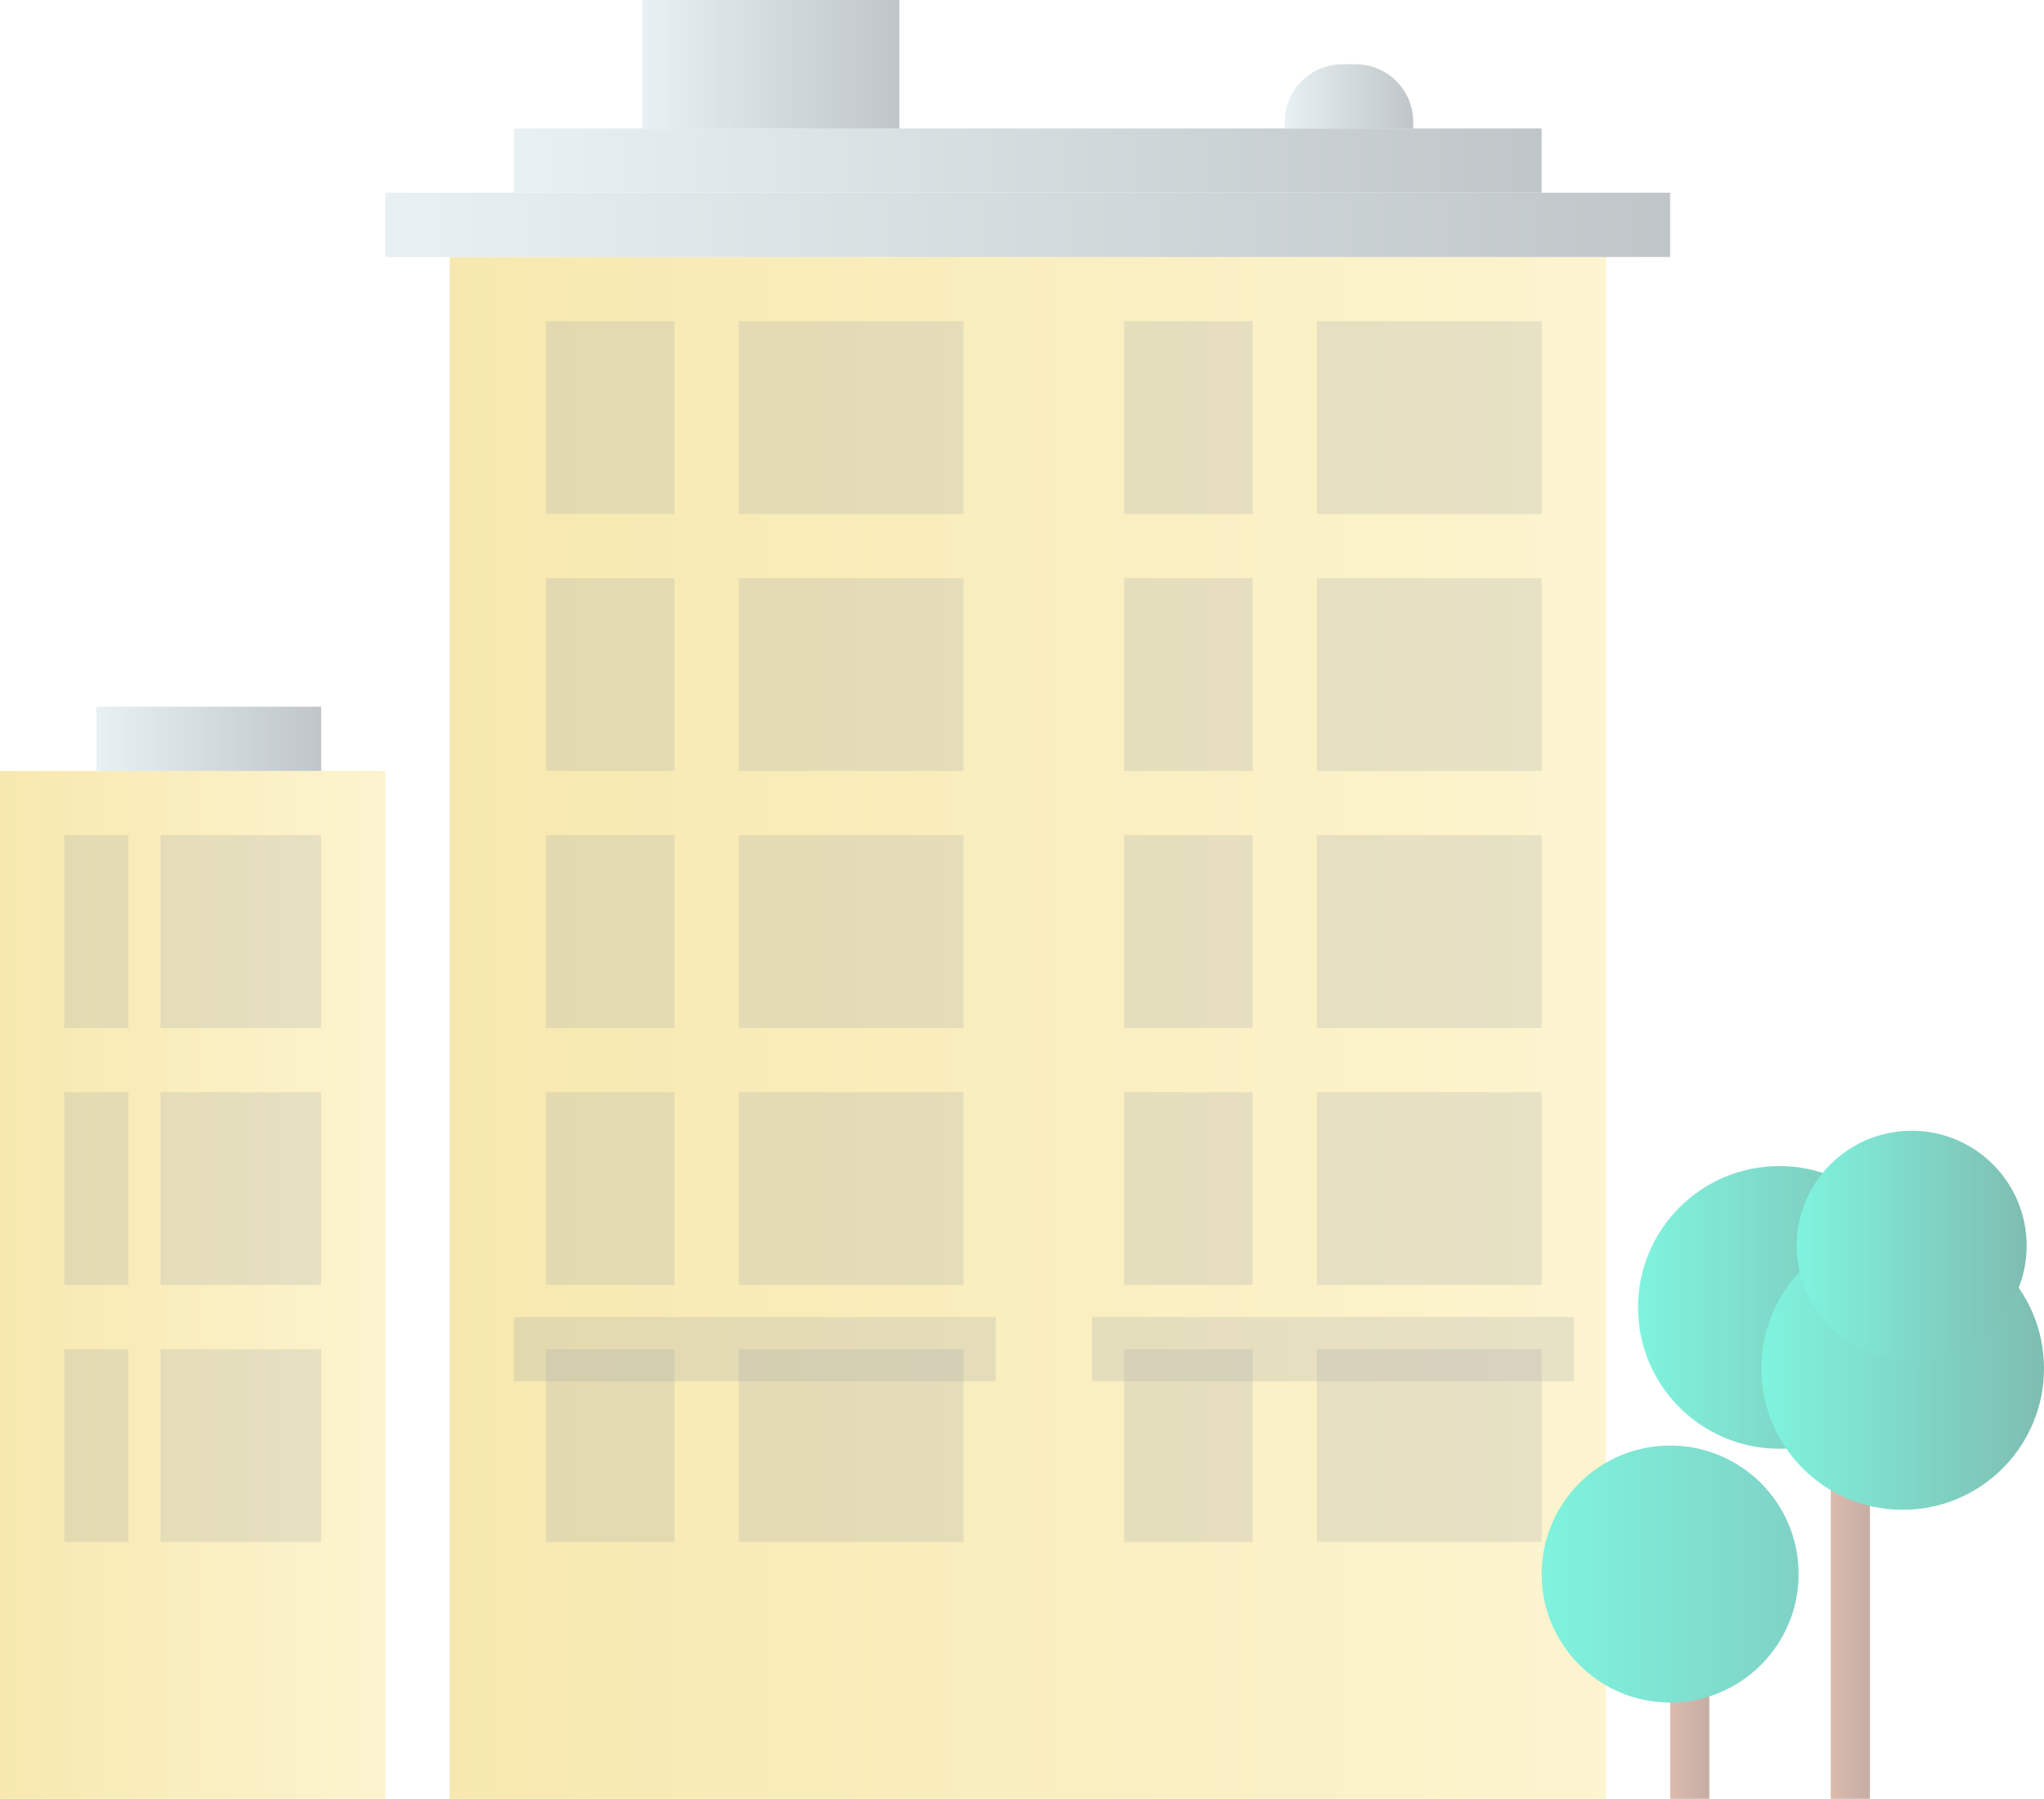 <?xml version="1.0" encoding="utf-8"?>
<!-- Generator: Adobe Illustrator 22.1.0, SVG Export Plug-In . SVG Version: 6.00 Build 0)  -->
<svg version="1.1" id="Options" xmlns="http://www.w3.org/2000/svg" xmlns:xlink="http://www.w3.org/1999/xlink" x="0px" y="0px"
	 viewBox="0 0 318.2 280" style="enable-background:new 0 0 318.2 280;" xml:space="preserve">
<style type="text/css">
	.st0{fill:none;}
	.st1{opacity:0.5;}
	.st2{fill:url(#SVGID_1_);}
	.st3{fill:url(#SVGID_2_);}
	.st4{fill:url(#SVGID_3_);}
	.st5{fill:url(#SVGID_4_);}
	.st6{fill:url(#SVGID_5_);}
	.st7{fill:url(#SVGID_6_);}
	.st8{fill:url(#SVGID_7_);}
	.st9{fill:url(#SVGID_8_);}
	.st10{fill:url(#SVGID_9_);}
	.st11{fill:url(#SVGID_10_);}
	.st12{fill:url(#SVGID_11_);}
	.st13{fill:url(#SVGID_12_);}
	.st14{opacity:0.25;fill:#50565B;enable-background:new    ;}
	.st15{fill:url(#SVGID_13_);}
</style>
<title>Artboard 2 copy</title>
<rect x="-50" y="-80" class="st0" width="400" height="400"/>
<g class="st1">
	
		<linearGradient id="SVGID_1_" gradientUnits="userSpaceOnUse" x1="285" y1="643.9" x2="291.1" y2="643.9" gradientTransform="matrix(1 0 0 1 0 -390)">
		<stop  offset="0" style="stop-color:#B9785D"/>
		<stop  offset="1" style="stop-color:#8D5C4A"/>
	</linearGradient>
	<rect x="285" y="227.8" class="st2" width="6.1" height="52.2"/>
	
		<linearGradient id="SVGID_2_" gradientUnits="userSpaceOnUse" x1="70" y1="550" x2="250" y2="550" gradientTransform="matrix(1 0 0 1 0 -390)">
		<stop  offset="0" style="stop-color:#EED25E"/>
		<stop  offset="1" style="stop-color:#FBEAA1"/>
	</linearGradient>
	<rect x="70" y="40" class="st3" width="180" height="240"/>
	
		<linearGradient id="SVGID_3_" gradientUnits="userSpaceOnUse" x1="0" y1="590" x2="60" y2="590" gradientTransform="matrix(1 0 0 1 0 -390)">
		<stop  offset="0" style="stop-color:#EED25E"/>
		<stop  offset="1" style="stop-color:#FBEAA1"/>
	</linearGradient>
	<rect y="120" class="st4" width="60" height="160"/>
	
		<linearGradient id="SVGID_4_" gradientUnits="userSpaceOnUse" x1="60" y1="425" x2="260" y2="425" gradientTransform="matrix(1 0 0 1 0 -390)">
		<stop  offset="1.472383e-03" style="stop-color:#D0E2E7"/>
		<stop  offset="1" style="stop-color:#818D92"/>
	</linearGradient>
	<rect x="60" y="30" class="st5" width="200" height="10"/>
	
		<linearGradient id="SVGID_5_" gradientUnits="userSpaceOnUse" x1="80" y1="415" x2="240" y2="415" gradientTransform="matrix(1 0 0 1 0 -390)">
		<stop  offset="1.472383e-03" style="stop-color:#D0E2E7"/>
		<stop  offset="1" style="stop-color:#818D92"/>
	</linearGradient>
	<rect x="80" y="20" class="st6" width="160" height="10"/>
	
		<linearGradient id="SVGID_6_" gradientUnits="userSpaceOnUse" x1="100" y1="400" x2="140" y2="400" gradientTransform="matrix(1 0 0 1 0 -390)">
		<stop  offset="1.472383e-03" style="stop-color:#D0E2E7"/>
		<stop  offset="1" style="stop-color:#818D92"/>
	</linearGradient>
	<rect x="100" class="st7" width="40" height="20"/>
	
		<linearGradient id="SVGID_7_" gradientUnits="userSpaceOnUse" x1="200" y1="405" x2="220" y2="405" gradientTransform="matrix(1 0 0 1 0 -390)">
		<stop  offset="1.472383e-03" style="stop-color:#D0E2E7"/>
		<stop  offset="1" style="stop-color:#818D92"/>
	</linearGradient>
	<path class="st8" d="M209,10h2c5,0,9,4,9,9v1l0,0h-20l0,0v-1C200,14,204,10,209,10z"/>
	
		<linearGradient id="SVGID_8_" gradientUnits="userSpaceOnUse" x1="15" y1="505" x2="50" y2="505" gradientTransform="matrix(1 0 0 1 0 -390)">
		<stop  offset="1.472383e-03" style="stop-color:#D0E2E7"/>
		<stop  offset="1" style="stop-color:#818D92"/>
	</linearGradient>
	<rect x="15" y="110" class="st9" width="35" height="10"/>
	
		<linearGradient id="SVGID_9_" gradientUnits="userSpaceOnUse" x1="255" y1="593.5" x2="299" y2="593.5" gradientTransform="matrix(1 0 0 1 0 -390)">
		<stop  offset="0" style="stop-color:#00E9BD"/>
		<stop  offset="1" style="stop-color:#007C65"/>
	</linearGradient>
	<circle class="st10" cx="277" cy="203.5" r="22"/>
	
		<linearGradient id="SVGID_10_" gradientUnits="userSpaceOnUse" x1="274.2" y1="603" x2="318.2" y2="603" gradientTransform="matrix(1 0 0 1 0 -390)">
		<stop  offset="0" style="stop-color:#00E9BD"/>
		<stop  offset="1" style="stop-color:#007C65"/>
	</linearGradient>
	<circle class="st11" cx="296.2" cy="213" r="22"/>
	
		<linearGradient id="SVGID_11_" gradientUnits="userSpaceOnUse" x1="279.7" y1="583.9" x2="315.5" y2="583.9" gradientTransform="matrix(1 0 0 1 0 -390)">
		<stop  offset="0" style="stop-color:#00E9BD"/>
		<stop  offset="1" style="stop-color:#007C65"/>
	</linearGradient>
	<circle class="st12" cx="297.6" cy="193.9" r="17.9"/>
	
		<linearGradient id="SVGID_12_" gradientUnits="userSpaceOnUse" x1="260" y1="660" x2="266.1" y2="660" gradientTransform="matrix(1 0 0 1 0 -390)">
		<stop  offset="0" style="stop-color:#B9785D"/>
		<stop  offset="1" style="stop-color:#8D5C4A"/>
	</linearGradient>
	<rect x="260" y="260" class="st13" width="6.1" height="20"/>
	<rect x="85" y="50" class="st14" width="20" height="30"/>
	<rect x="115" y="50" class="st14" width="35" height="30"/>
	<rect x="175" y="50" class="st14" width="20" height="30"/>
	<rect x="205" y="50" class="st14" width="35" height="30"/>
	<rect x="85" y="90" class="st14" width="20" height="30"/>
	<rect x="115" y="90" class="st14" width="35" height="30"/>
	<rect x="175" y="90" class="st14" width="20" height="30"/>
	<rect x="205" y="90" class="st14" width="35" height="30"/>
	<rect x="85" y="130" class="st14" width="20" height="30"/>
	<rect x="115" y="130" class="st14" width="35" height="30"/>
	<rect x="175" y="130" class="st14" width="20" height="30"/>
	<rect x="205" y="130" class="st14" width="35" height="30"/>
	<rect x="85" y="170" class="st14" width="20" height="30"/>
	<rect x="115" y="170" class="st14" width="35" height="30"/>
	<rect x="175" y="170" class="st14" width="20" height="30"/>
	<rect x="205" y="170" class="st14" width="35" height="30"/>
	<rect x="85" y="210" class="st14" width="20" height="30"/>
	<rect x="80" y="205" class="st14" width="75" height="10"/>
	<rect x="170" y="205" class="st14" width="75" height="10"/>
	<rect x="10" y="210" class="st14" width="10" height="30"/>
	<rect x="25" y="210" class="st14" width="25" height="30"/>
	<rect x="10" y="170" class="st14" width="10" height="30"/>
	<rect x="25" y="170" class="st14" width="25" height="30"/>
	<rect x="10" y="130" class="st14" width="10" height="30"/>
	<rect x="25" y="130" class="st14" width="25" height="30"/>
	<rect x="115" y="210" class="st14" width="35" height="30"/>
	<rect x="175" y="210" class="st14" width="20" height="30"/>
	<rect x="205" y="210" class="st14" width="35" height="30"/>
	
		<linearGradient id="SVGID_13_" gradientUnits="userSpaceOnUse" x1="240" y1="635" x2="280" y2="635" gradientTransform="matrix(1 0 0 1 0 -390)">
		<stop  offset="0" style="stop-color:#00E9BD"/>
		<stop  offset="1" style="stop-color:#00A68D"/>
	</linearGradient>
	<circle class="st15" cx="260" cy="245" r="20"/>
</g>
</svg>
